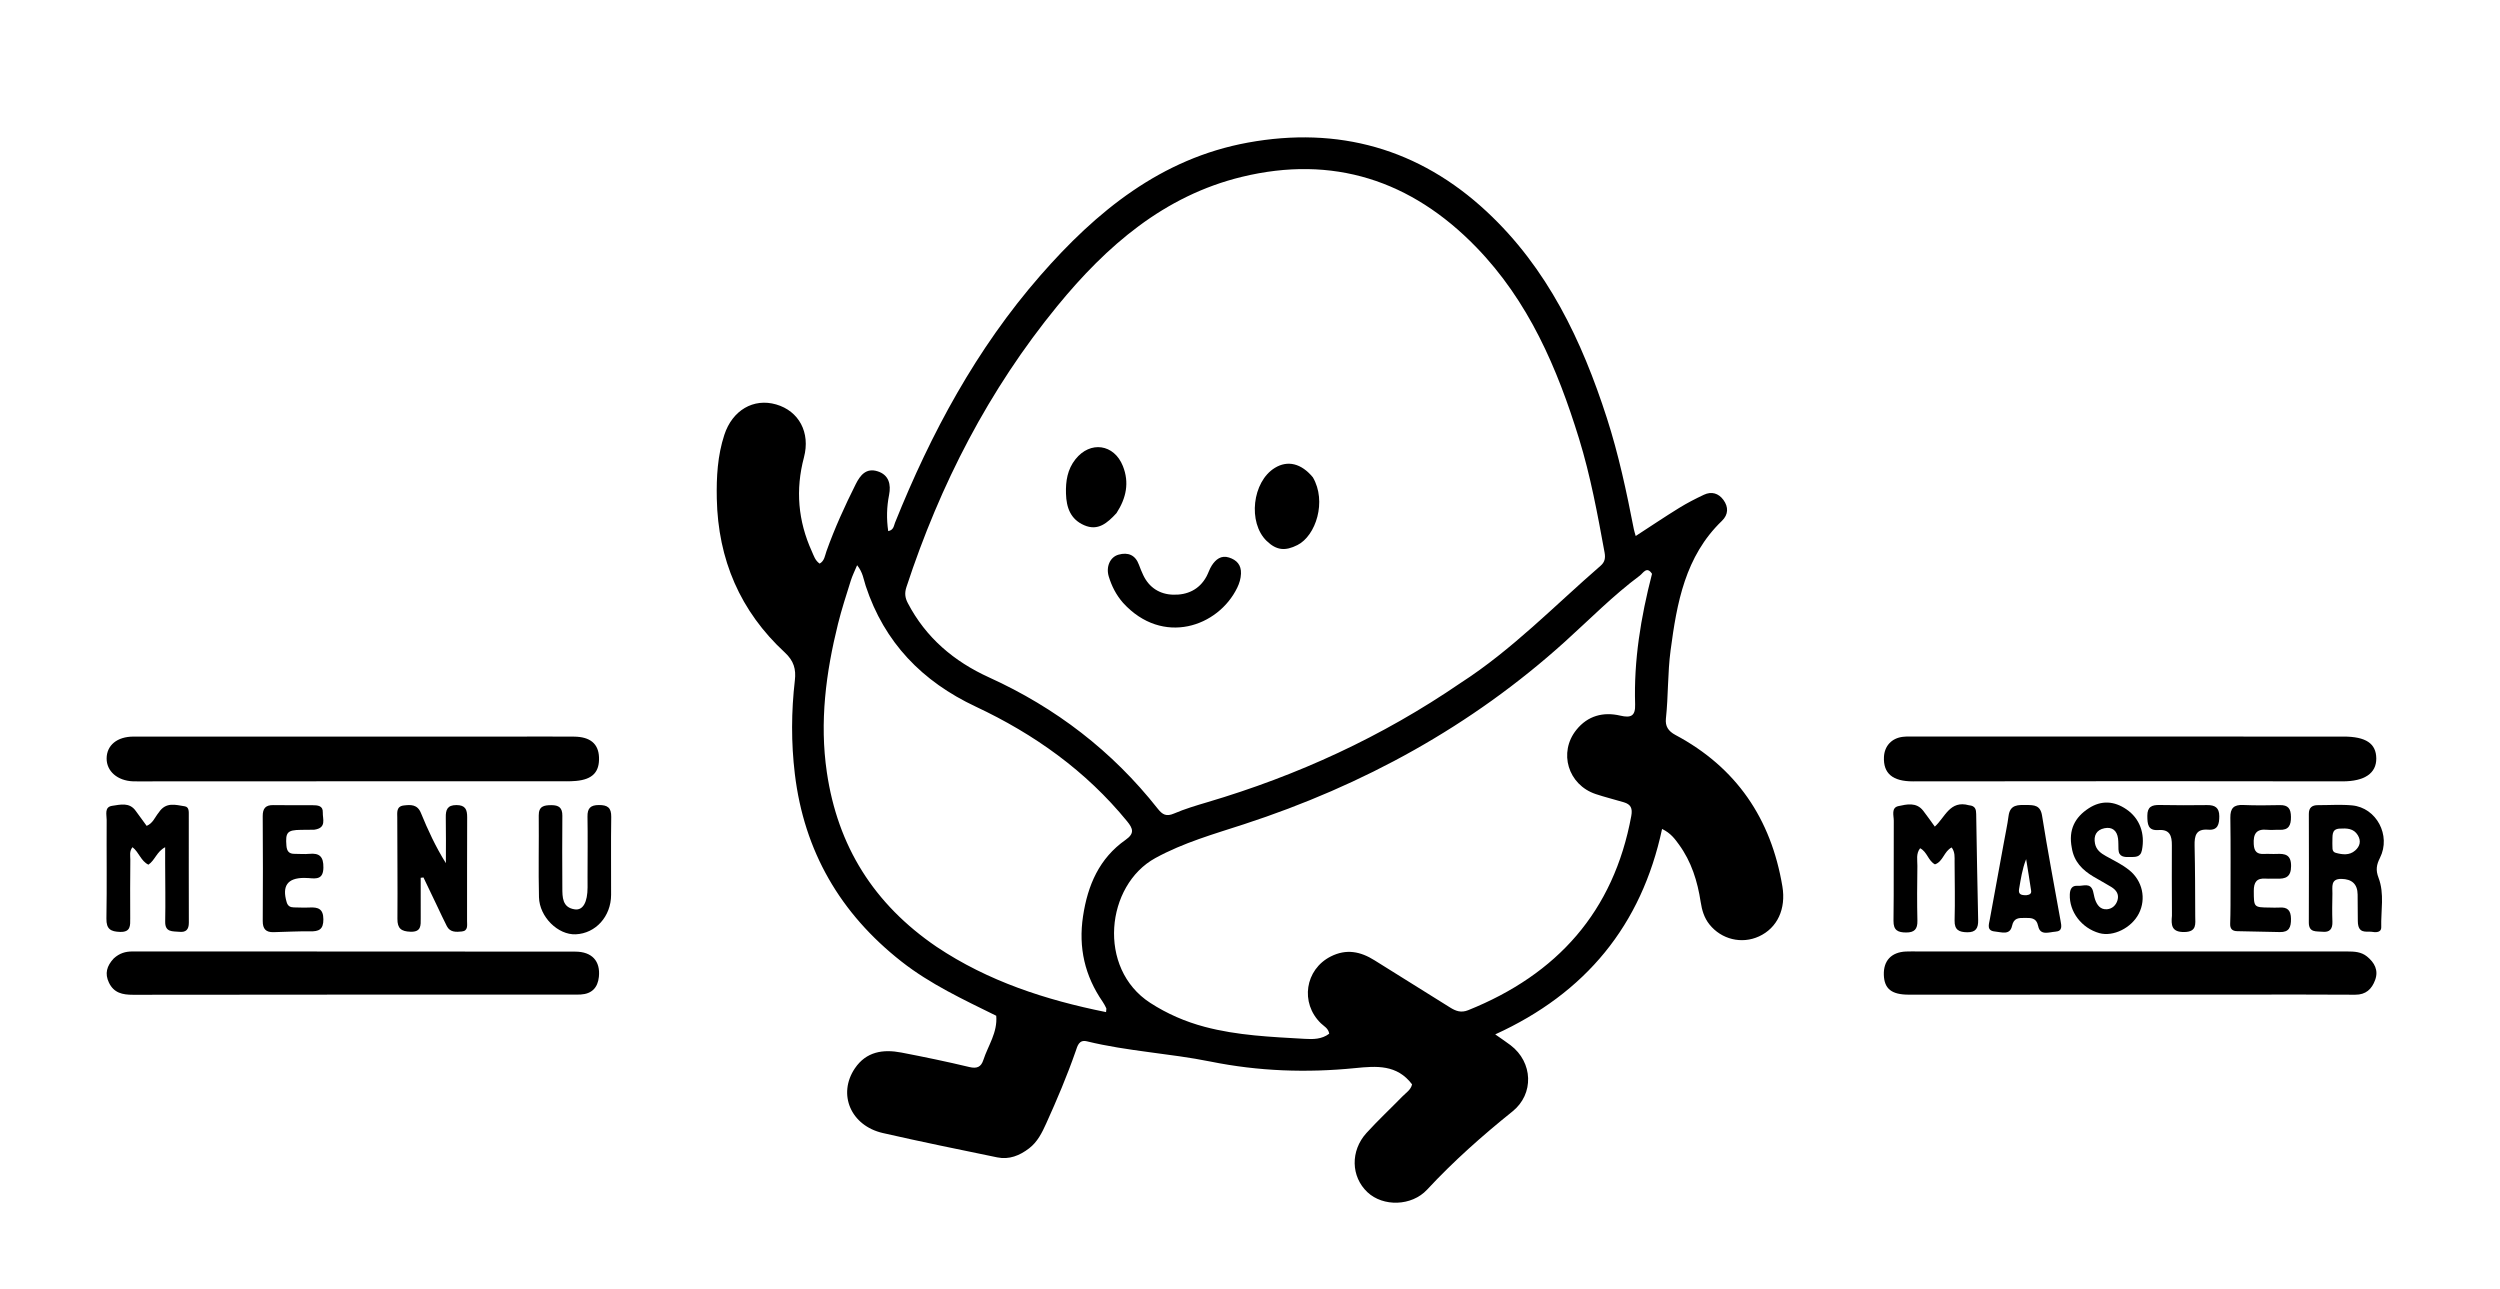 <svg version="1.1" id="Layer_1" xmlns="http://www.w3.org/2000/svg" xmlns:xlink="http://www.w3.org/1999/xlink" x="0px" y="0px"
	 width="100%" viewBox="0 0 1024 528" enable-background="new 0 0 1024 528" xml:space="preserve">
<path fill="#000000" opacity="1" stroke="none" 
	d="
M408.061,416.054 
	C394.465,409.349 381.033,403.101 369.254,393.854 
	C344.176,374.168 329.362,348.69 325.562,316.974 
	C324.033,304.213 324.097,291.415 325.577,278.643 
	C326.102,274.112 325.166,270.687 321.456,267.256 
	C303.171,250.345 294.11,229.165 293.6,204.259 
	C293.418,195.38 293.909,186.613 296.685,178.119 
	C299.985,168.025 308.65,162.986 317.899,165.656 
	C327.224,168.349 332.005,177.147 329.295,187.359 
	C325.775,200.619 326.881,213.403 332.521,225.831 
	C333.324,227.6 333.883,229.607 335.731,230.855 
	C337.727,229.731 337.886,227.562 338.522,225.78 
	C341.884,216.346 346.026,207.264 350.506,198.321 
	C352.367,194.606 354.784,191.599 359.405,193.027 
	C364.143,194.491 365.008,198.469 364.163,202.738 
	C363.187,207.666 363.077,212.512 363.812,217.549 
	C366.07,217.108 366.097,215.354 366.598,214.107 
	C381.349,177.387 399.946,142.864 426.08,112.911 
	C449.061,86.573 475.567,64.921 511.094,58.418 
	C548.114,51.641 581.202,60.816 608.965,86.672 
	C633.842,109.84 647.94,139.48 658.177,171.244 
	C662.979,186.141 666.237,201.435 669.228,216.783 
	C669.378,217.554 669.64,218.303 669.984,219.551 
	C676.146,215.55 681.899,211.682 687.792,208.041 
	C691.04,206.035 694.463,204.278 697.92,202.651 
	C701.028,201.189 703.887,202.006 705.897,204.742 
	C708.047,207.668 707.959,210.785 705.297,213.348 
	C690.212,227.871 686.845,246.961 684.265,266.446 
	C683.039,275.699 683.358,285.03 682.361,294.283 
	C682.02,297.454 683.313,299.472 686.253,301.04 
	C711.221,314.359 725.44,335.329 730.066,363.072 
	C731.603,372.292 728.018,380.103 720.448,383.566 
	C713.39,386.795 705.095,384.79 700.186,378.642 
	C698.047,375.964 697.115,372.852 696.602,369.477 
	C695.313,360.998 692.814,352.925 687.674,345.886 
	C686.015,343.614 684.381,341.288 680.788,339.533 
	C672.365,378.974 649.477,406.818 612.445,423.68 
	C615.019,425.493 616.917,426.744 618.723,428.116 
	C627.922,435.104 628.445,448.077 619.505,455.253 
	C607.141,465.177 595.34,475.65 584.533,487.284 
	C578.188,494.114 566.503,494.334 560.114,488.337 
	C553.343,481.98 553.037,471.397 559.732,464.045 
	C564.439,458.876 569.562,454.087 574.45,449.081 
	C575.926,447.57 577.895,446.407 578.381,444.147 
	C572.207,435.978 563.864,436.612 555,437.5 
	C535.204,439.483 515.49,438.795 495.875,434.828 
	C479.105,431.436 461.89,430.612 445.212,426.53 
	C441.918,425.723 441.328,428.462 440.587,430.588 
	C437.076,440.664 432.918,450.471 428.52,460.182 
	C426.795,463.992 424.953,467.73 421.515,470.366 
	C417.657,473.322 413.36,475.069 408.48,474.064 
	C392.838,470.842 377.186,467.651 361.619,464.092 
	C348.478,461.088 343.001,448.195 350.154,437.601 
	C354.811,430.706 361.736,429.685 369.227,431.128 
	C378.534,432.92 387.824,434.841 397.039,437.052 
	C400.18,437.805 401.853,437.033 402.784,434.172 
	C404.711,428.253 408.645,422.953 408.061,416.054 
M598.26,279.739 
	C619.388,266.12 636.784,248.045 655.633,231.704 
	C657.311,230.249 657.651,228.578 657.242,226.345 
	C654.367,210.638 651.488,194.948 646.767,179.645 
	C637.848,150.729 626.116,123.331 604.633,101.212 
	C578.011,73.801 545.906,63.385 508.633,72.451 
	C476.816,80.19 453.231,100.713 433.052,125.371 
	C404.988,159.663 385.069,198.422 371.281,240.44 
	C370.474,242.901 370.676,244.796 371.84,247.024 
	C379.254,261.218 390.73,270.918 405.111,277.457 
	C432.429,289.879 455.605,307.643 474.204,331.238 
	C476.15,333.706 477.732,334.571 480.857,333.229 
	C485.277,331.332 489.934,329.946 494.56,328.576 
	C531.391,317.666 565.925,301.884 598.26,279.739 
M676.664,235.038 
	C674.537,231.728 673.01,234.766 671.696,235.744 
	C660.718,243.92 651.129,253.688 640.998,262.835 
	C602.678,297.433 558.469,321.642 509.541,337.607 
	C497.226,341.626 484.79,345.128 473.233,351.46 
	C452.944,362.576 449.292,396.638 471.128,410.77 
	C478.076,415.266 485.491,418.473 493.417,420.584 
	C506.854,424.161 520.681,424.72 534.455,425.513 
	C537.803,425.706 541.383,425.735 544.446,423.401 
	C544.096,421.15 542.28,420.355 541.02,419.128 
	C532.45,410.785 534.542,397.105 545.082,391.769 
	C551.471,388.535 557.274,389.735 563.012,393.344 
	C573.302,399.818 583.652,406.197 593.946,412.663 
	C596.302,414.143 598.454,414.945 601.379,413.769 
	C637.807,399.123 660.945,373.432 668.168,334.238 
	C668.759,331.034 667.955,329.461 665.112,328.608 
	C661.287,327.461 657.396,326.518 653.611,325.253 
	C642.262,321.461 638.239,308.198 645.692,298.935 
	C650.343,293.154 656.675,291.486 663.667,293.122 
	C668.051,294.148 669.896,293.282 669.747,288.513 
	C669.188,270.564 672.03,253.034 676.664,235.038 
M383.659,387.832 
	C404.76,401.94 428.293,409.577 453.042,414.562 
	C453.1,413.585 453.238,413.206 453.116,412.953 
	C452.684,412.058 452.23,411.16 451.667,410.344 
	C444.338,399.723 441.67,388.185 443.61,375.292 
	C445.531,362.524 450.271,351.559 461.064,343.985 
	C464.773,341.382 464.109,339.399 461.678,336.423 
	C444.788,315.745 423.645,300.694 399.665,289.435 
	C377.769,279.153 362.238,263.206 354.592,239.976 
	C353.73,237.356 353.453,234.458 351.075,231.507 
	C350.07,233.926 349.113,235.809 348.493,237.798 
	C346.66,243.676 344.733,249.538 343.252,255.508 
	C338.291,275.507 335.645,295.694 338.674,316.323 
	C343.108,346.517 357.827,370.245 383.659,387.832 
z"/>
<path fill="#000000" opacity="1" stroke="none" 
	d="
M882,319.976 
	C848.839,320.002 816.179,320.039 783.518,320.048 
	C775.196,320.05 771.364,316.782 771.665,310.073 
	C771.867,305.563 774.819,302.341 779.407,301.801 
	C781.054,301.607 782.736,301.693 784.401,301.693 
	C842.891,301.691 901.38,301.693 959.869,301.699 
	C969.047,301.7 973.271,304.518 973.326,310.641 
	C973.381,316.721 968.562,320.047 959.485,320.046 
	C933.824,320.046 908.162,320.002 882,319.976 
z"/>
<path fill="#000000" opacity="1" stroke="none" 
	d="
M64.017,320.035 
	C60.522,320.042 57.519,320.139 54.523,320.033 
	C48.104,319.805 43.637,315.889 43.674,310.649 
	C43.712,305.257 47.974,301.71 54.688,301.707 
	C106.511,301.688 158.334,301.703 210.157,301.707 
	C218.489,301.707 226.821,301.649 235.152,301.724 
	C241.741,301.783 245.125,304.65 245.351,310.127 
	C245.601,316.198 242.736,319.248 235.939,319.867 
	C233.293,320.107 230.612,319.997 227.947,319.998 
	C173.469,320.014 118.992,320.024 64.017,320.035 
z"/>
<path fill="#000000" opacity="1" stroke="none" 
	d="
M909,389.729 
	C926.819,389.731 944.137,389.744 961.456,389.725 
	C964.33,389.722 967.152,389.855 969.505,391.766 
	C972.597,394.278 974.318,397.41 972.855,401.41 
	C971.501,405.112 969.082,407.469 964.678,407.437 
	C949.525,407.326 934.371,407.379 919.217,407.382 
	C873.422,407.392 827.628,407.415 781.833,407.413 
	C774.79,407.413 771.814,405.014 771.62,399.353 
	C771.421,393.526 774.67,390.03 780.608,389.744 
	C782.27,389.664 783.938,389.715 785.604,389.715 
	C826.569,389.719 867.535,389.724 909,389.729 
z"/>
<path fill="#000000" opacity="1" stroke="none" 
	d="
M46.606,392.56 
	C48.983,390.394 51.444,389.718 54.239,389.719 
	C114.693,389.749 175.146,389.722 235.6,389.786 
	C242.503,389.793 245.975,393.67 245.302,400.131 
	C244.843,404.533 242.422,407.085 237.876,407.35 
	C236.88,407.408 235.878,407.386 234.879,407.386 
	C174.758,407.395 114.638,407.377 54.518,407.463 
	C50.175,407.47 46.632,406.733 44.599,402.442 
	C42.865,398.781 43.691,395.672 46.606,392.56 
z"/>
<path fill="#000000" opacity="1" stroke="none" 
	d="
M806.491,329.835 
	C809.153,330.056 809.416,331.632 809.447,333.43 
	C809.696,347.909 809.913,362.39 810.254,376.867 
	C810.331,380.136 809.315,381.919 805.779,381.857 
	C802.498,381.8 800.498,380.978 800.605,377.015 
	C800.821,369.028 800.644,361.031 800.6,353.039 
	C800.589,351.086 800.833,349.057 799.406,347.116 
	C796.258,348.671 795.898,352.918 792.555,354.044 
	C789.75,352.537 789.374,348.899 786.475,347.44 
	C784.724,349.702 785.389,352.273 785.358,354.661 
	C785.258,362.152 785.189,369.649 785.369,377.138 
	C785.451,380.59 784.126,381.969 780.743,381.949 
	C777.42,381.929 775.524,381.112 775.577,377.148 
	C775.76,363.496 775.595,349.84 775.691,336.187 
	C775.706,334.051 774.536,330.84 777.598,330.178 
	C781.015,329.439 784.955,328.487 787.737,332.073 
	C789.253,334.026 790.661,336.062 792.497,338.581 
	C796.695,334.836 798.626,327.635 806.491,329.835 
z"/>
<path fill="#000000" opacity="1" stroke="none" 
	d="
M65.041,332.784 
	C67.977,328.323 71.986,329.704 75.646,330.254 
	C77.515,330.534 77.325,332.521 77.327,333.982 
	C77.346,348.63 77.287,363.279 77.351,377.927 
	C77.363,380.762 76.146,381.954 73.451,381.67 
	C70.774,381.388 67.574,382.004 67.662,377.489 
	C67.817,369.503 67.666,361.51 67.646,353.52 
	C67.641,351.56 67.646,349.6 67.646,347.017 
	C64.177,348.823 63.466,352.382 60.791,354.171 
	C57.691,352.656 56.956,349.129 54.278,347.008 
	C52.903,348.643 53.4,350.499 53.382,352.139 
	C53.295,360.128 53.303,368.119 53.338,376.109 
	C53.35,379.065 53.592,381.848 49.176,381.71 
	C45.396,381.592 43.513,380.602 43.589,376.254 
	C43.827,362.776 43.611,349.289 43.69,335.807 
	C43.703,333.683 42.649,330.526 45.972,330.058 
	C49.263,329.594 53.019,328.504 55.584,332.13 
	C57.012,334.149 58.498,336.126 60.073,338.278 
	C62.679,337.176 63.388,334.789 65.041,332.784 
z"/>
<path fill="#000000" opacity="1" stroke="none" 
	d="
M178.967,370.929 
	C177.028,366.856 175.24,363.13 173.451,359.404 
	C173.073,359.449 172.694,359.494 172.315,359.54 
	C172.315,365.068 172.283,370.597 172.328,376.125 
	C172.352,379.098 172.551,381.799 168.102,381.637 
	C164.367,381.501 162.752,380.324 162.784,376.372 
	C162.895,362.558 162.729,348.742 162.723,334.926 
	C162.722,332.847 162.244,330.283 165.406,329.915 
	C168.273,329.582 170.956,329.445 172.403,332.981 
	C175.265,339.975 178.436,346.843 182.631,353.55 
	C182.631,347.304 182.716,341.057 182.596,334.813 
	C182.535,331.672 183.23,329.761 186.949,329.759 
	C190.635,329.757 191.37,331.615 191.352,334.777 
	C191.275,348.925 191.339,363.074 191.305,377.222 
	C191.301,378.956 191.815,381.265 189.167,381.538 
	C186.892,381.772 184.362,381.948 183.034,379.363 
	C181.665,376.699 180.418,373.974 178.967,370.929 
z"/>
<path fill="#000000" opacity="1" stroke="none" 
	d="
M965.743,374.879 
	C965.722,371.742 965.712,369.077 965.685,366.412 
	C965.642,362.063 963.277,360.076 959.091,359.999 
	C954.502,359.914 955.415,363.334 955.357,366.027 
	C955.274,369.857 955.215,373.694 955.353,377.52 
	C955.462,380.504 954.257,381.967 951.272,381.646 
	C948.794,381.379 945.67,382.118 945.692,377.846 
	C945.766,363.02 945.729,348.193 945.702,333.367 
	C945.697,330.799 947.019,329.782 949.424,329.79 
	C954.088,329.805 958.784,329.454 963.409,329.885 
	C973.385,330.815 979.442,342.173 974.848,351.345 
	C973.419,354.198 973.01,356.319 974.254,359.566 
	C976.733,366.041 975.176,373.061 975.359,379.847 
	C975.413,381.834 973.337,381.978 971.904,381.715 
	C969.804,381.329 966.898,382.46 966.001,379.321 
	C965.645,378.074 965.815,376.678 965.743,374.879 
M955.338,345.417 
	C955.489,346.838 954.898,348.814 956.686,349.31 
	C959.378,350.055 962.301,350.468 964.682,348.368 
	C966.622,346.657 967.198,344.51 965.78,342.133 
	C964.044,339.226 961.177,339.24 958.33,339.398 
	C954.785,339.594 955.49,342.358 955.338,345.417 
z"/>
<path fill="#000000" opacity="1" stroke="none" 
	d="
M848.592,347.19 
	C847.19,339.904 849.862,334.754 855.557,331.066 
	C860.741,327.709 865.948,328.064 870.985,331.5 
	C876.439,335.22 878.675,341.399 877.342,348.222 
	C876.736,351.326 874.449,350.98 872.361,351.037 
	C870.152,351.097 867.843,351.061 867.72,347.917 
	C867.662,346.42 867.742,344.907 867.545,343.43 
	C867.118,340.224 865.166,338.59 861.996,339.239 
	C858.657,339.922 857.446,342.318 858.131,345.609 
	C858.652,348.113 860.462,349.478 862.593,350.653 
	C865.79,352.415 869.135,354.044 871.979,356.285 
	C877.629,360.735 879.142,368.147 876.082,374.178 
	C873.088,380.079 865.564,383.805 859.881,382.203 
	C852.595,380.148 847.517,373.424 847.792,366.338 
	C847.876,364.168 848.662,362.636 850.972,362.836 
	C853.193,363.029 856.191,361.348 857.286,364.947 
	C857.622,366.054 857.735,367.231 858.105,368.324 
	C858.905,370.684 860.311,372.663 863.049,372.428 
	C865.13,372.25 866.725,370.822 867.335,368.722 
	C868.055,366.244 866.765,364.522 864.788,363.299 
	C862.384,361.812 859.869,360.508 857.447,359.051 
	C853.023,356.388 849.489,353.015 848.592,347.19 
z"/>
<path fill="#000000" opacity="1" stroke="none" 
	d="
M240.66,358.936 
	C240.667,350.458 240.774,342.467 240.636,334.481 
	C240.577,331.057 241.866,329.754 245.31,329.74 
	C248.849,329.725 250.423,330.817 250.362,334.611 
	C250.192,345.259 250.342,355.913 250.304,366.564 
	C250.273,375.373 243.982,382.331 235.823,382.693 
	C228.614,383.012 220.967,375.63 220.767,367.502 
	C220.491,356.359 220.781,345.202 220.669,334.053 
	C220.63,330.229 222.782,329.802 225.808,329.79 
	C228.892,329.777 230.376,330.832 230.34,334.139 
	C230.235,343.957 230.299,353.777 230.334,363.596 
	C230.348,367.502 230.29,371.717 235.41,372.472 
	C238.819,372.975 240.665,369.516 240.668,363.42 
	C240.669,362.088 240.664,360.757 240.66,358.936 
z"/>
<path fill="#000000" opacity="1" stroke="none" 
	d="
M820.64,345.886 
	C821.36,341.71 822.225,337.988 822.705,334.217 
	C823.312,329.441 826.648,329.697 830.084,329.728 
	C833.235,329.757 835.747,329.802 836.43,334.099 
	C838.715,348.479 841.429,362.79 843.999,377.124 
	C844.365,379.164 844.92,381.41 841.906,381.609 
	C839.328,381.779 835.694,383.375 834.848,379.364 
	C834.084,375.738 831.775,375.999 829.296,375.986 
	C826.94,375.973 824.853,375.914 824.137,379.219 
	C823.262,383.256 819.738,381.764 817.122,381.541 
	C813.622,381.242 814.664,378.597 815.019,376.613 
	C816.828,366.504 818.739,356.414 820.64,345.886 
M830.091,366.66 
	C831.158,366.532 832.139,366.15 831.956,364.885 
	C831.33,360.549 830.6,356.228 829.909,351.901 
	C828.268,356.03 827.731,360.069 827.025,364.078 
	C826.656,366.173 827.592,366.762 830.091,366.66 
z"/>
<path fill="#000000" opacity="1" stroke="none" 
	d="
M913.616,370.848 
	C913.615,358.559 913.727,346.748 913.552,334.941 
	C913.494,331.013 914.962,329.568 918.81,329.726 
	C923.791,329.932 928.79,329.901 933.776,329.775 
	C937.271,329.687 938.344,331.263 938.376,334.606 
	C938.408,338.071 937.456,340.06 933.671,339.899 
	C932.011,339.828 930.329,340.056 928.685,339.881 
	C924.141,339.398 922.904,341.588 923.132,345.787 
	C923.298,348.859 924.547,349.942 927.429,349.773 
	C929.085,349.676 930.757,349.851 932.416,349.772 
	C935.948,349.603 938.444,350.017 938.428,354.729 
	C938.413,359.274 936.152,360.051 932.522,359.897 
	C931.028,359.834 929.522,359.989 928.033,359.878 
	C924.312,359.601 923.138,361.362 923.156,364.942 
	C923.189,371.597 923.102,371.679 929.613,371.733 
	C930.944,371.744 932.282,371.839 933.604,371.739 
	C936.977,371.482 938.346,372.87 938.386,376.354 
	C938.426,379.757 937.651,381.868 933.826,381.774 
	C928.011,381.63 922.196,381.5 916.38,381.411 
	C914.277,381.378 913.39,380.392 913.482,378.311 
	C913.585,375.986 913.577,373.656 913.616,370.848 
z"/>
<path fill="#000000" opacity="1" stroke="none" 
	d="
M128.671,339.854 
	C126.547,339.894 124.882,339.893 123.216,339.91 
	C117.671,339.966 116.878,340.945 117.317,346.377 
	C117.5,348.646 118.366,349.753 120.655,349.732 
	C122.654,349.713 124.67,349.935 126.648,349.738 
	C130.946,349.31 132.533,350.943 132.462,355.397 
	C132.387,360.09 129.754,359.98 126.534,359.667 
	C125.872,359.603 125.203,359.587 124.538,359.591 
	C117.731,359.632 115.457,362.867 117.418,369.531 
	C117.886,371.119 118.867,371.645 120.33,371.67 
	C122.495,371.706 124.666,371.819 126.825,371.714 
	C130.29,371.545 132.428,372.227 132.455,376.547 
	C132.481,380.791 130.558,381.543 126.982,381.485 
	C121.994,381.404 117,381.705 112.008,381.816 
	C108.928,381.884 107.596,380.503 107.619,377.268 
	C107.724,362.944 107.7,348.617 107.61,334.292 
	C107.59,331.131 108.775,329.706 111.995,329.768 
	C117.323,329.872 122.655,329.784 127.985,329.813 
	C130.053,329.825 132.344,329.935 132.218,332.763 
	C132.099,335.412 133.95,339.154 128.671,339.854 
z"/>
<path fill="#000000" opacity="1" stroke="none" 
	d="
M889.625,373.647 
	C889.604,364.205 889.519,355.223 889.593,346.243 
	C889.625,342.386 888.781,339.633 884.106,339.985 
	C879.728,340.314 879.569,337.504 879.548,334.154 
	C879.525,330.459 881.39,329.674 884.538,329.727 
	C891.023,329.836 897.512,329.867 903.997,329.763 
	C907.252,329.712 909.021,330.826 909.021,334.311 
	C909.02,337.477 908.507,340.169 904.515,339.838 
	C899.491,339.42 898.816,342.287 898.906,346.351 
	C899.122,355.995 899.135,365.643 899.166,375.29 
	C899.176,378.365 899.927,381.657 894.757,381.757 
	C889.425,381.859 889.259,378.915 889.624,375.104 
	C889.656,374.775 889.628,374.439 889.625,373.647 
z"/>
<path fill="#000000" opacity="1" stroke="none" 
	d="
M460.007,246.928 
	C457.101,243.589 455.339,240.018 454.158,236.173 
	C452.933,232.185 454.643,228.169 458.159,227.187 
	C462.023,226.109 465.041,227.287 466.516,231.342 
	C467.026,232.747 467.599,234.135 468.23,235.49 
	C470.649,240.684 475.015,243.413 480.47,243.586 
	C486.231,243.77 491.225,241.564 494.172,236.137 
	C494.963,234.68 495.433,233.032 496.33,231.652 
	C497.964,229.139 500.16,227.322 503.406,228.36 
	C506.532,229.359 508.46,231.372 508.305,234.985 
	C508.217,237.044 507.662,238.885 506.781,240.706 
	C499.028,256.733 476.247,264.721 460.007,246.928 
z"/>
<path fill="#000000" opacity="1" stroke="none" 
	d="
M537.749,195.51 
	C543.514,205.362 538.993,219.412 531.46,223.239 
	C526.432,225.794 522.833,225.455 518.818,221.565 
	C511.041,214.032 512.937,197.271 522.203,191.63 
	C527.407,188.461 532.994,189.756 537.749,195.51 
z"/>
<path fill="#000000" opacity="1" stroke="none" 
	d="
M457.316,210.174 
	C453.547,214.252 449.738,217.601 444.08,215.135 
	C438.503,212.705 436.788,207.949 436.625,202.175 
	C436.479,197.016 437.217,192.261 440.514,188.104 
	C446.56,180.482 456.32,181.84 459.929,190.893 
	C462.612,197.621 461.366,203.929 457.316,210.174 
z"/>
</svg>